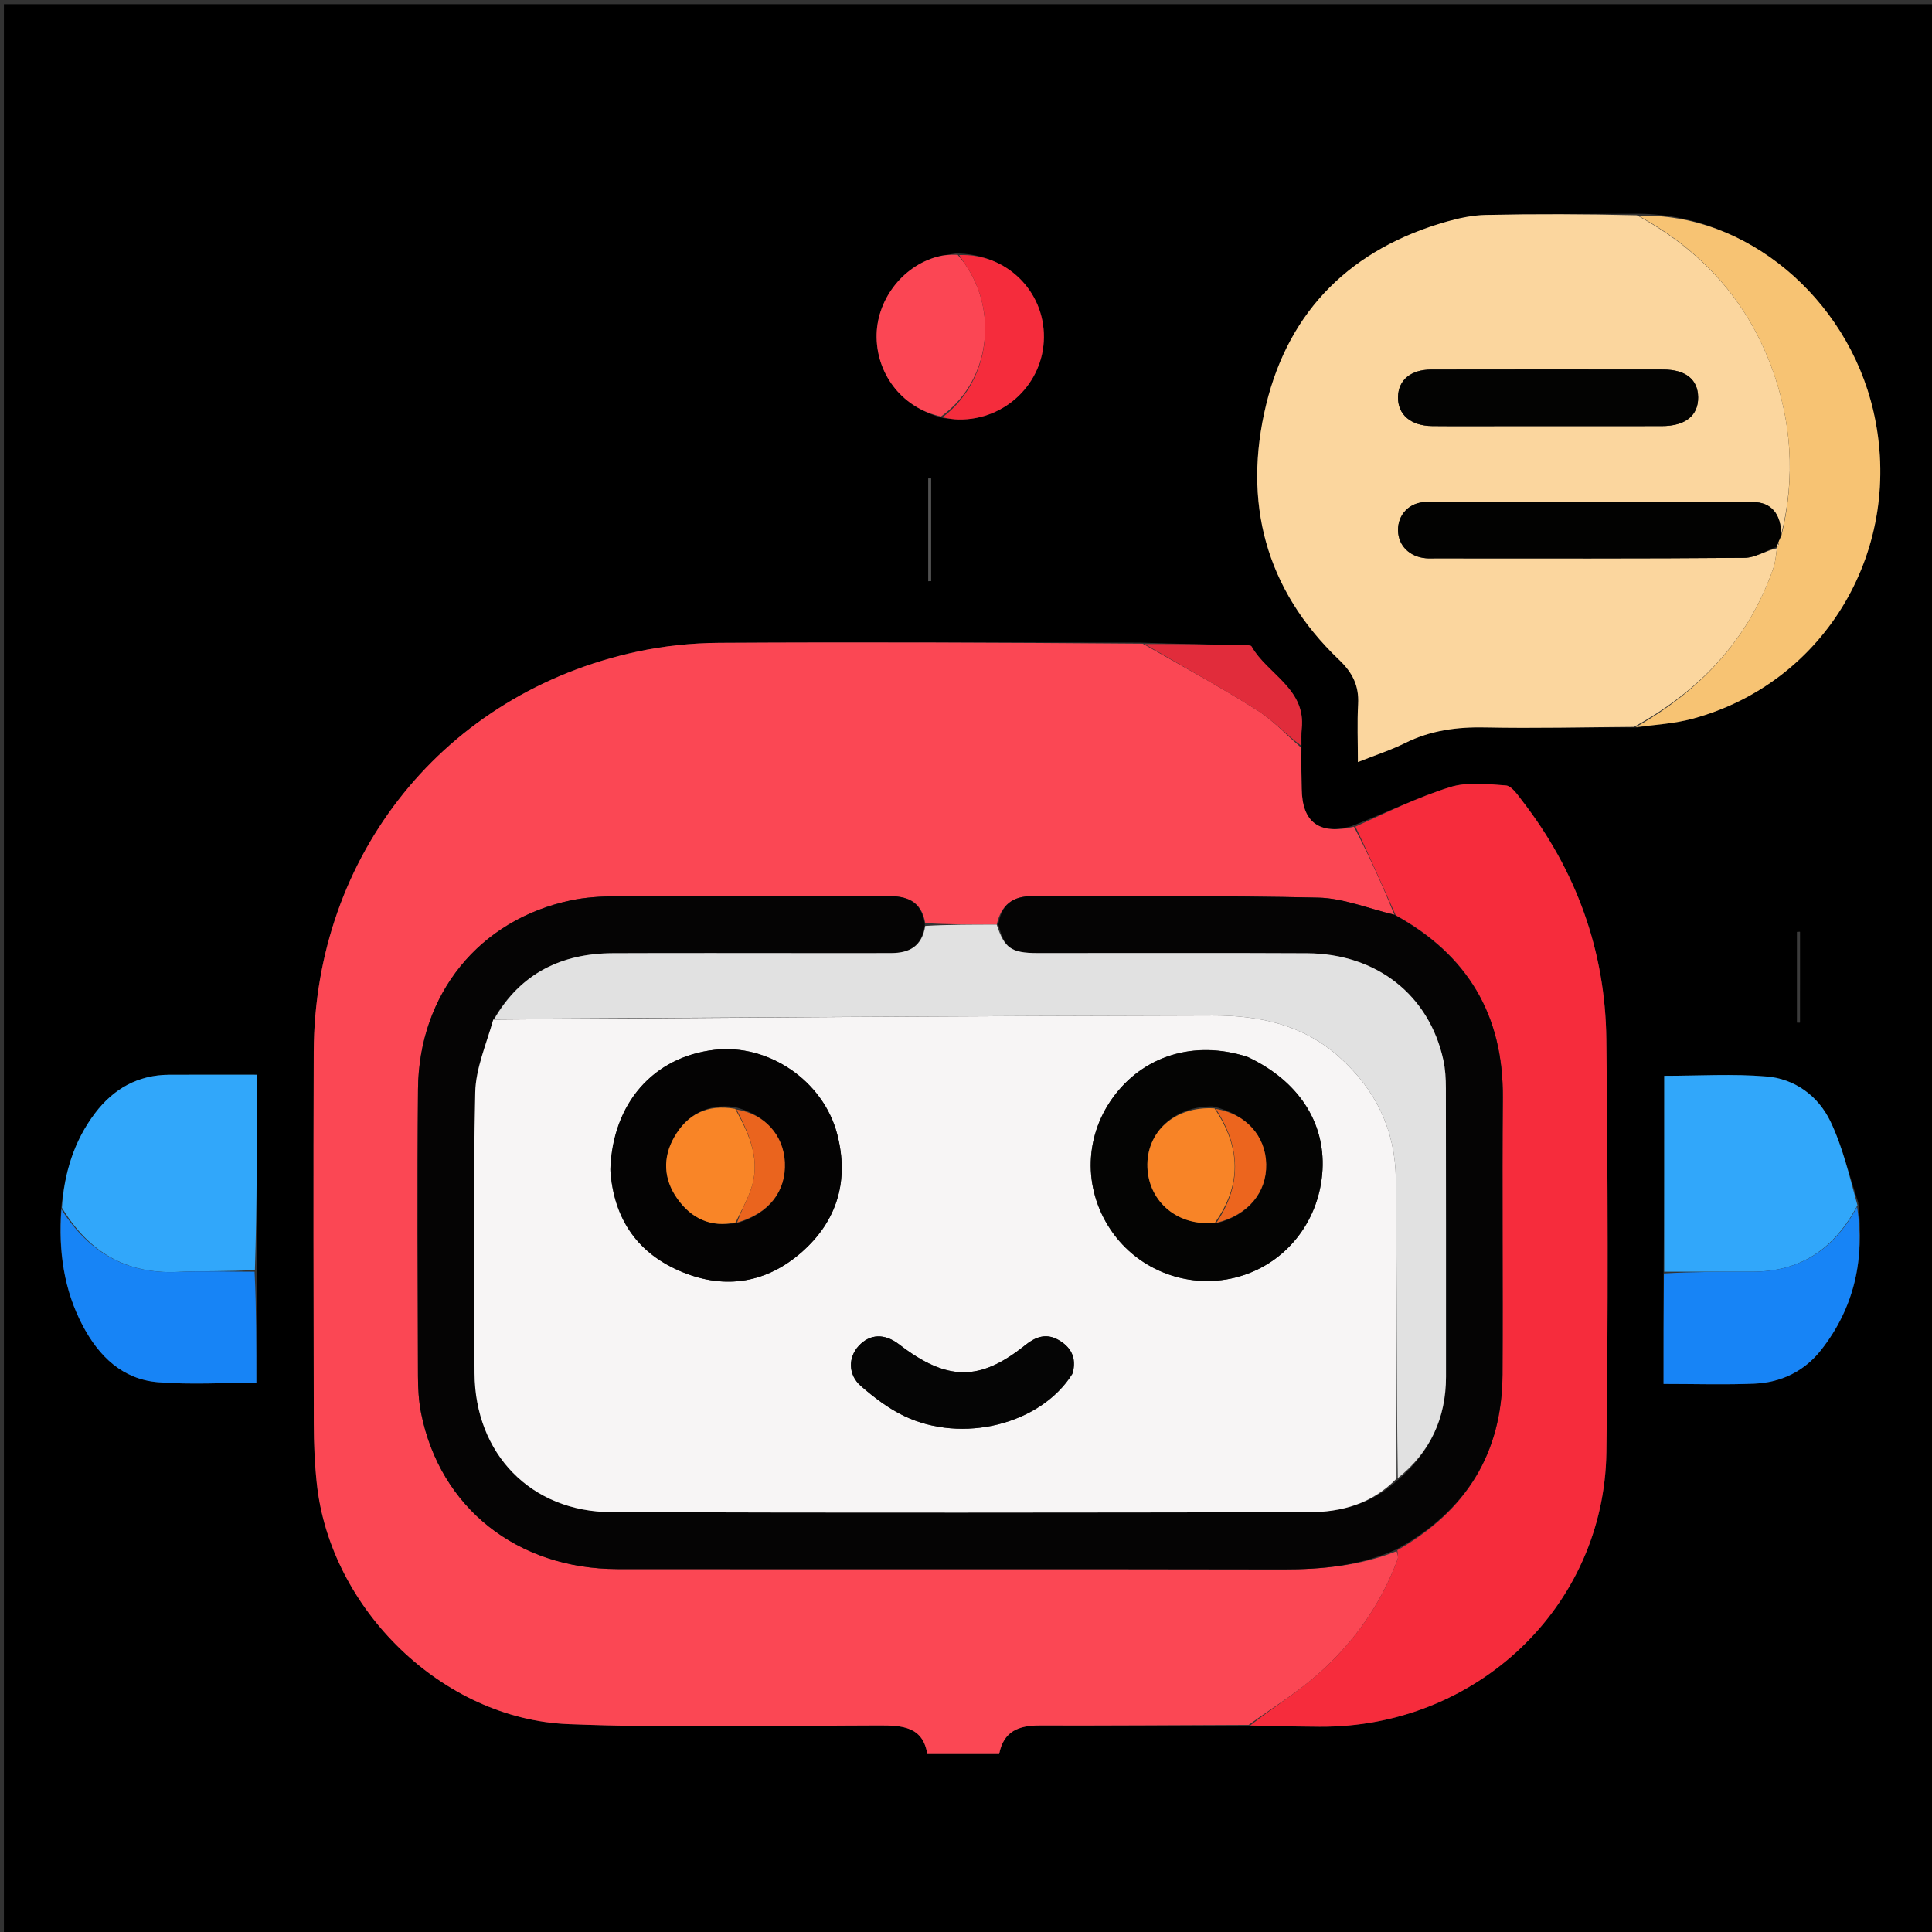 <svg version="1.1" id="Layer_1" xmlns="http://www.w3.org/2000/svg" xmlns:xlink="http://www.w3.org/1999/xlink" x="0px" y="0px"
	 width="100%" viewBox="0 0 512 512" enable-background="new 0 0 512 512" xml:space="preserve">
<rect x="0" y="0" width="512" height="512" fill="#333333" stroke="none"/>
<path fill="#000000" opacity="1" stroke="none" 
	d="
M300,513 
	C200.024,513 100.549,513 1.036,513 
	C1.036,342.399 1.036,171.798 1.036,1.099 
	C171.559,1.099 342.118,1.099 512.839,1.099 
	C512.839,171.667 512.839,342.333 512.839,513 
	C442.132,513 371.316,513 300,513 
M253.241,67.175 
	C251.617,67.457 249.958,67.609 248.376,68.042 
	C238.973,70.611 232.133,79.775 232.308,89.472 
	C232.492,99.693 239.512,108.285 250.151,110.831 
	C251.472,110.949 252.792,111.156 254.114,111.173 
	C266.425,111.335 276.539,101.549 276.647,89.406 
	C276.757,77.042 266.607,67.13 253.241,67.175 
M440.86,337.939 
	C440.86,347.486 440.86,357.033 440.86,366.755 
	C449.376,366.755 457.164,367.008 464.927,366.681 
	C472.033,366.382 478.187,363.389 482.613,357.758 
	C491.489,346.464 494.224,333.503 492.433,318.624 
	C490.042,311.439 488.324,303.932 485.071,297.161 
	C481.854,290.462 475.692,285.909 468.167,285.28 
	C459.287,284.537 450.296,285.105 441.039,285.105 
	C441.039,302.49 441.039,319.756 440.86,337.939 
M16.151,320.943 
	C15.479,331.599 16.925,341.878 21.98,351.41 
	C26.251,359.463 32.477,365.531 41.876,366.3 
	C50.414,366.998 59.055,366.448 67.934,366.448 
	C67.934,356.566 67.934,346.792 68.097,336.091 
	C68.097,319.144 68.097,302.196 68.097,284.816 
	C60.034,284.816 52.42,284.783 44.806,284.825 
	C36.541,284.87 30.081,288.546 25.181,295.014 
	C19.588,302.398 17.025,310.897 16.151,320.943 
M433.869,192.8 
	C438.784,192.045 443.825,191.754 448.594,190.461 
	C483.974,180.868 504.851,145.127 496.448,108.859 
	C489.471,78.749 462.494,56.306 433.196,56.649 
	C420.052,56.728 406.906,56.691 393.766,56.964 
	C390.324,57.035 386.817,57.763 383.485,58.703 
	C358.332,65.802 341.66,81.994 335.535,107.269 
	C329.308,132.968 335.288,156.167 354.861,174.844 
	C358.448,178.267 360.182,181.728 359.917,186.602 
	C359.65,191.527 359.858,196.478 359.858,201.957 
	C364.448,200.13 368.559,198.804 372.385,196.903 
	C379.126,193.554 386.131,192.624 393.601,192.779 
	C406.737,193.051 419.886,192.715 433.869,192.8 
M331.69,457.42 
	C337.685,457.481 343.681,457.56 349.677,457.6 
	C391.228,457.879 425.146,425.817 425.708,384.865 
	C426.208,348.385 426.102,311.89 425.695,275.408 
	C425.433,251.912 417.71,230.705 403.281,212.061 
	C402.097,210.531 400.581,208.268 399.081,208.154 
	C394.146,207.779 388.813,207.172 384.244,208.603 
	C375.574,211.321 367.327,215.389 358.121,218.963 
	C349.545,221.305 345.082,217.923 344.969,209.023 
	C344.922,205.372 344.823,201.722 344.922,197.156 
	C344.932,195.832 344.825,194.496 344.97,193.187 
	C346.15,182.491 335.884,178.733 331.677,171.306 
	C331.475,170.949 330.438,170.988 329.787,170.974 
	C320.873,170.791 311.959,170.632 302.118,170.293 
	C264.962,170.277 227.805,170.137 190.65,170.352 
	C183.372,170.394 175.963,171.162 168.85,172.69 
	C117.906,183.631 83.325,226.502 83.146,278.728 
	C83.033,311.553 83.088,344.378 83.158,377.202 
	C83.169,382.519 83.392,387.864 83.958,393.148 
	C87.523,426.427 117.261,455.592 150.636,456.911 
	C178.081,457.996 205.599,457.318 233.084,457.258 
	C239.147,457.244 244.606,457.594 245.736,464.834 
	C252.417,464.834 258.552,464.834 264.787,464.834 
	C265.941,458.783 269.998,457.255 275.471,457.269 
	C293.957,457.317 312.444,457.176 331.69,457.42 
M246.001,134.611 
	C246.001,141.082 246.001,147.552 246.001,154.023 
	C246.25,154.016 246.499,154.01 246.748,154.003 
	C246.748,144.934 246.748,135.864 246.748,126.795 
	C246.499,126.794 246.25,126.793 246.001,126.792 
	C246.001,129.08 246.001,131.368 246.001,134.611 
M477.009,250.856 
	C477.009,249.552 477.009,248.249 477.009,246.946 
	C476.754,246.954 476.499,246.962 476.244,246.97 
	C476.244,254.976 476.244,262.982 476.244,270.987 
	C476.497,270.99 476.75,270.992 477.003,270.994 
	C477.003,264.588 477.003,258.181 477.009,250.856 
z"/>
<path fill="#FB4754" opacity="1" stroke="none" 
	d="
M344.747,198.071 
	C344.823,201.722 344.922,205.372 344.969,209.023 
	C345.082,217.923 349.545,221.305 358.815,219.101 
	C362.969,227.013 366.428,234.786 369.525,242.424 
	C362.568,240.752 356.001,238.039 349.375,237.888 
	C324.077,237.311 298.76,237.555 273.45,237.5 
	C268.375,237.489 265.281,239.847 264.145,245.027 
	C257.567,245.028 251.429,245.018 245.2,244.64 
	C244.164,238.534 240.078,237.464 235.161,237.469 
	C211.172,237.494 187.182,237.432 163.194,237.529 
	C159.218,237.545 155.161,237.798 151.283,238.613 
	C127.049,243.708 111,263.397 110.778,288.632 
	C110.555,313.952 110.7,339.275 110.767,364.597 
	C110.776,367.911 110.956,371.288 111.604,374.526 
	C116.614,399.554 137.038,415.791 163.672,415.819 
	C222.479,415.88 281.285,415.774 340.092,415.899 
	C350.363,415.921 360.333,414.953 370.111,411.087 
	C370.393,411.924 370.6,412.615 370.401,413.157 
	C365.984,425.177 358.719,435.353 349.215,443.736 
	C343.576,448.71 337.055,452.684 330.93,457.108 
	C312.444,457.176 293.957,457.317 275.471,457.269 
	C269.998,457.255 265.941,458.783 264.787,464.834 
	C258.552,464.834 252.417,464.834 245.736,464.834 
	C244.606,457.594 239.147,457.244 233.084,457.258 
	C205.599,457.318 178.081,457.996 150.636,456.911 
	C117.261,455.592 87.523,426.427 83.958,393.148 
	C83.392,387.864 83.169,382.519 83.158,377.202 
	C83.088,344.378 83.033,311.553 83.146,278.728 
	C83.325,226.502 117.906,183.631 168.85,172.69 
	C175.963,171.162 183.372,170.394 190.65,170.352 
	C227.805,170.137 264.962,170.277 302.839,170.582 
	C313.425,176.602 323.439,182.095 333.086,188.172 
	C337.357,190.863 340.883,194.735 344.747,198.071 
z"/>
<path fill="#FBD69E" opacity="1" stroke="none" 
	d="
M433.029,192.634 
	C419.886,192.715 406.737,193.051 393.601,192.779 
	C386.131,192.624 379.126,193.554 372.385,196.903 
	C368.559,198.804 364.448,200.13 359.858,201.957 
	C359.858,196.478 359.65,191.527 359.917,186.602 
	C360.182,181.728 358.448,178.267 354.861,174.844 
	C335.288,156.167 329.308,132.968 335.535,107.269 
	C341.66,81.994 358.332,65.802 383.485,58.703 
	C386.817,57.763 390.324,57.035 393.766,56.964 
	C406.906,56.691 420.052,56.728 433.789,57.055 
	C450.816,66.281 462.636,79.313 469.262,96.729 
	C474.86,111.444 475.829,126.617 472.047,141.607 
	C471.943,136.266 469.503,133.077 464.533,133.054 
	C435.72,132.916 406.905,132.939 378.092,133.028 
	C373.484,133.042 370.415,136.393 370.493,140.584 
	C370.568,144.575 373.532,147.553 377.854,147.937 
	C378.681,148.011 379.519,147.965 380.352,147.965 
	C407.667,147.966 434.982,148.057 462.295,147.83 
	C465.159,147.807 468.008,145.909 470.904,145.289 
	C470.63,147.302 470.504,148.971 469.975,150.501 
	C463.388,169.555 450.449,183.065 433.029,192.634 
M400.5,112.927 
	C413.811,112.926 427.122,112.949 440.433,112.916 
	C446.657,112.9 450.073,110.13 450.026,105.284 
	C449.979,100.575 446.726,97.936 440.758,97.929 
	C420.292,97.903 399.826,97.897 379.361,97.934 
	C373.848,97.943 370.583,100.702 370.488,105.196 
	C370.389,109.844 373.838,112.852 379.534,112.91 
	C386.189,112.978 392.845,112.926 400.5,112.927 
z"/>
<path fill="#F62C3C" opacity="1" stroke="none" 
	d="
M369.888,242.56 
	C366.428,234.786 362.969,227.013 359.207,219.068 
	C367.327,215.389 375.574,211.321 384.244,208.603 
	C388.813,207.172 394.146,207.779 399.081,208.154 
	C400.581,208.268 402.097,210.531 403.281,212.061 
	C417.71,230.705 425.433,251.912 425.695,275.408 
	C426.102,311.89 426.208,348.385 425.708,384.865 
	C425.146,425.817 391.228,457.879 349.677,457.6 
	C343.681,457.56 337.685,457.481 331.31,457.264 
	C337.055,452.684 343.576,448.71 349.215,443.736 
	C358.719,435.353 365.984,425.177 370.401,413.157 
	C370.6,412.615 370.393,411.924 370.32,410.818 
	C388.568,400.441 398.059,385.125 398.18,364.293 
	C398.321,339.842 398.058,315.389 398.264,290.939 
	C398.449,269.042 388.956,253.05 369.888,242.56 
z"/>
<path fill="#F7C373" opacity="1" stroke="none" 
	d="
M433.449,192.717 
	C450.449,183.065 463.388,169.555 469.975,150.501 
	C470.504,148.971 470.63,147.302 470.921,145.319 
	C470.899,144.94 470.83,144.94 471.004,144.89 
	C471.279,144.779 471.473,144.699 471.465,144.657 
	C471.423,144.437 471.331,144.227 471.272,143.736 
	C471.555,142.972 471.822,142.486 472.089,141.999 
	C475.829,126.617 474.86,111.444 469.262,96.729 
	C462.636,79.313 450.816,66.281 434.185,57.178 
	C462.494,56.306 489.471,78.749 496.448,108.859 
	C504.851,145.127 483.974,180.868 448.594,190.461 
	C443.825,191.754 438.784,192.045 433.449,192.717 
z"/>
<path fill="#31A7FA" opacity="1" stroke="none" 
	d="
M16.413,320.053 
	C17.025,310.897 19.588,302.398 25.181,295.014 
	C30.081,288.546 36.541,284.87 44.806,284.825 
	C52.42,284.783 60.034,284.816 68.097,284.816 
	C68.097,302.196 68.097,319.144 67.551,336.556 
	C60.384,337.021 53.749,336.763 47.142,337.076 
	C33.307,337.731 23.389,331.622 16.413,320.053 
z"/>
<path fill="#31A7FA" opacity="1" stroke="none" 
	d="
M441.039,337.021 
	C441.039,319.756 441.039,302.49 441.039,285.105 
	C450.296,285.105 459.287,284.537 468.167,285.28 
	C475.692,285.909 481.854,290.462 485.071,297.161 
	C488.324,303.932 490.042,311.439 492.243,319.409 
	C486.068,331.105 477.035,337.012 464.413,337.019 
	C456.622,337.024 448.83,337.021 441.039,337.021 
z"/>
<path fill="#1784F6" opacity="1" stroke="none" 
	d="
M16.282,320.498 
	C23.389,331.622 33.307,337.731 47.142,337.076 
	C53.749,336.763 60.384,337.021 67.47,337.02 
	C67.934,346.792 67.934,356.566 67.934,366.448 
	C59.055,366.448 50.414,366.998 41.876,366.3 
	C32.477,365.531 26.251,359.463 21.98,351.41 
	C16.925,341.878 15.479,331.599 16.282,320.498 
z"/>
<path fill="#1784F6" opacity="1" stroke="none" 
	d="
M440.949,337.48 
	C448.83,337.021 456.622,337.024 464.413,337.019 
	C477.035,337.012 486.068,331.105 492.153,319.806 
	C494.224,333.503 491.489,346.464 482.613,357.758 
	C478.187,363.389 472.033,366.382 464.927,366.681 
	C457.164,367.008 449.376,366.755 440.86,366.755 
	C440.86,357.033 440.86,347.486 440.949,337.48 
z"/>
<path fill="#FB4654" opacity="1" stroke="none" 
	d="
M249.383,110.37 
	C239.512,108.285 232.492,99.693 232.308,89.472 
	C232.133,79.775 238.973,70.611 248.376,68.042 
	C249.958,67.609 251.617,67.457 253.792,67.525 
	C255.076,68.984 255.834,70.077 256.537,71.204 
	C264.718,84.311 261.532,101.733 249.383,110.37 
z"/>
<path fill="#F52C3C" opacity="1" stroke="none" 
	d="
M249.767,110.6 
	C261.532,101.733 264.718,84.311 256.537,71.204 
	C255.834,70.077 255.076,68.984 254.18,67.591 
	C266.607,67.13 276.757,77.042 276.647,89.406 
	C276.539,101.549 266.425,111.335 254.114,111.173 
	C252.792,111.156 251.472,110.949 249.767,110.6 
z"/>
<path fill="#E12C3B" opacity="1" stroke="none" 
	d="
M344.835,197.614 
	C340.883,194.735 337.357,190.863 333.086,188.172 
	C323.439,182.095 313.425,176.602 303.302,170.669 
	C311.959,170.632 320.873,170.791 329.787,170.974 
	C330.438,170.988 331.475,170.949 331.677,171.306 
	C335.884,178.733 346.15,182.491 344.97,193.187 
	C344.825,194.496 344.932,195.832 344.835,197.614 
z"/>
<path fill="#515151" opacity="1" stroke="none" 
	d="
M246.001,134.133 
	C246.001,131.368 246.001,129.08 246.001,126.792 
	C246.25,126.793 246.499,126.794 246.748,126.795 
	C246.748,135.864 246.748,144.934 246.748,154.003 
	C246.499,154.01 246.25,154.016 246.001,154.023 
	C246.001,147.552 246.001,141.082 246.001,134.133 
z"/>
<path fill="#3C3C3C" opacity="1" stroke="none" 
	d="
M477.006,251.315 
	C477.003,258.181 477.003,264.588 477.003,270.994 
	C476.75,270.992 476.497,270.99 476.244,270.987 
	C476.244,262.982 476.244,254.976 476.244,246.97 
	C476.499,246.962 476.754,246.954 477.009,246.946 
	C477.009,248.249 477.009,249.552 477.006,251.315 
z"/>
<path fill="#050404" opacity="1" stroke="none" 
	d="
M369.525,242.424 
	C388.956,253.05 398.449,269.042 398.264,290.939 
	C398.058,315.389 398.321,339.842 398.18,364.293 
	C398.059,385.125 388.568,400.441 370.056,410.603 
	C360.333,414.953 350.363,415.921 340.092,415.899 
	C281.285,415.774 222.479,415.88 163.672,415.819 
	C137.038,415.791 116.614,399.554 111.604,374.526 
	C110.956,371.288 110.776,367.911 110.767,364.597 
	C110.7,339.275 110.555,313.952 110.778,288.632 
	C111,263.397 127.049,243.708 151.283,238.613 
	C155.161,237.798 159.218,237.545 163.194,237.529 
	C187.182,237.432 211.172,237.494 235.161,237.469 
	C240.078,237.464 244.164,238.534 245.103,245.009 
	C244.346,250.871 240.902,252.549 236.244,252.573 
	C229.426,252.608 222.608,252.584 215.79,252.584 
	C197.996,252.585 180.202,252.529 162.409,252.604 
	C148.805,252.662 137.997,257.923 130.724,270.207 
	C128.865,276.774 126.079,283.114 125.943,289.51 
	C125.414,314.306 125.63,339.121 125.759,363.928 
	C125.87,385.299 140.722,400.659 162.044,400.731 
	C223.646,400.942 285.249,400.849 346.852,400.755 
	C355.509,400.742 363.611,398.533 370.466,392.202 
	C379.024,384.867 383.206,375.808 383.205,364.841 
	C383.203,339.349 383.221,313.858 383.174,288.366 
	C383.169,285.882 383.033,283.341 382.506,280.925 
	C378.752,263.705 364.849,252.72 346.387,252.617 
	C322.562,252.485 298.736,252.602 274.911,252.573 
	C267.911,252.565 266.153,251.217 264.585,245.017 
	C265.281,239.847 268.375,237.489 273.45,237.5 
	C298.76,237.555 324.077,237.311 349.375,237.888 
	C356.001,238.039 362.568,240.752 369.525,242.424 
z"/>
<path fill="#E1E1E1" opacity="1" stroke="none" 
	d="
M131.014,270.005 
	C137.997,257.923 148.805,252.662 162.409,252.604 
	C180.202,252.529 197.996,252.585 215.79,252.584 
	C222.608,252.584 229.426,252.608 236.244,252.573 
	C240.902,252.549 244.346,250.871 245.195,245.377 
	C251.429,245.018 257.567,245.028 264.145,245.027 
	C266.153,251.217 267.911,252.565 274.911,252.573 
	C298.736,252.602 322.562,252.485 346.387,252.617 
	C364.849,252.72 378.752,263.705 382.506,280.925 
	C383.033,283.341 383.169,285.882 383.174,288.366 
	C383.221,313.858 383.203,339.349 383.205,364.841 
	C383.206,375.808 379.024,384.867 370.427,391.714 
	C370.044,365.038 370.232,338.726 369.912,312.419 
	C369.756,299.613 364.723,288.884 354.914,280.114 
	C345.124,271.361 333.45,269.09 321.231,269.113 
	C257.825,269.231 194.419,269.675 131.014,270.005 
z"/>
<path fill="#020201" opacity="1" stroke="none" 
	d="
M472.047,141.607 
	C471.822,142.486 471.555,142.972 471.118,143.946 
	C470.909,144.602 470.87,144.771 470.83,144.94 
	C470.83,144.94 470.899,144.94 470.881,144.911 
	C468.008,145.909 465.159,147.807 462.295,147.83 
	C434.982,148.057 407.667,147.966 380.352,147.965 
	C379.519,147.965 378.681,148.011 377.854,147.937 
	C373.532,147.553 370.568,144.575 370.493,140.584 
	C370.415,136.393 373.484,133.042 378.092,133.028 
	C406.905,132.939 435.72,132.916 464.533,133.054 
	C469.503,133.077 471.943,136.266 472.047,141.607 
z"/>
<path fill="#030302" opacity="1" stroke="none" 
	d="
M400,112.927 
	C392.845,112.926 386.189,112.978 379.534,112.91 
	C373.838,112.852 370.389,109.844 370.488,105.196 
	C370.583,100.702 373.848,97.943 379.361,97.934 
	C399.826,97.897 420.292,97.903 440.758,97.929 
	C446.726,97.936 449.979,100.575 450.026,105.284 
	C450.073,110.13 446.657,112.9 440.433,112.916 
	C427.122,112.949 413.811,112.926 400,112.927 
z"/>
<path fill="#FBD69E" opacity="1" stroke="none" 
	d="
M471.004,144.89 
	C470.87,144.771 470.909,144.602 471.102,144.223 
	C471.331,144.227 471.423,144.437 471.465,144.657 
	C471.473,144.699 471.279,144.779 471.004,144.89 
z"/>
<path fill="#F7F5F5" opacity="1" stroke="none" 
	d="
M130.724,270.207 
	C194.419,269.675 257.825,269.231 321.231,269.113 
	C333.45,269.09 345.124,271.361 354.914,280.114 
	C364.723,288.884 369.756,299.613 369.912,312.419 
	C370.232,338.726 370.044,365.038 370.104,391.837 
	C363.611,398.533 355.509,400.742 346.852,400.755 
	C285.249,400.849 223.646,400.942 162.044,400.731 
	C140.722,400.659 125.87,385.299 125.759,363.928 
	C125.63,339.121 125.414,314.306 125.943,289.51 
	C126.079,283.114 128.865,276.774 130.724,270.207 
M330.308,279.999 
	C316.476,275.561 302.893,279.777 294.83,291.01 
	C287.053,301.845 287.14,316.064 295.051,326.908 
	C302.918,337.69 317.033,342.154 329.734,337.875 
	C341.628,333.868 349.77,322.933 350.478,310.016 
	C351.174,297.324 344.035,286.365 330.308,279.999 
M161.766,310.356 
	C162.66,323.203 169.1,332.329 180.902,337.139 
	C192.333,341.797 203.251,339.963 212.523,331.778 
	C221.941,323.463 225.03,312.783 221.877,300.598 
	C218.209,286.42 203.678,276.556 189.352,278.213 
	C173.163,280.087 162.321,292.332 161.766,310.356 
M284.309,363.755 
	C285.385,359.778 283.795,356.936 280.388,355.037 
	C277.178,353.246 274.376,354.321 271.695,356.476 
	C259.673,366.138 251.004,366.063 238.277,356.279 
	C234.431,353.322 230.554,353.463 227.572,356.669 
	C224.75,359.705 224.702,364.323 228.16,367.325 
	C231.631,370.338 235.415,373.238 239.529,375.217 
	C255.044,382.682 275.821,377.496 284.309,363.755 
z"/>
<path fill="#040403" opacity="1" stroke="none" 
	d="
M330.686,280.106 
	C344.035,286.365 351.174,297.324 350.478,310.016 
	C349.77,322.933 341.628,333.868 329.734,337.875 
	C317.033,342.154 302.918,337.69 295.051,326.908 
	C287.14,316.064 287.053,301.845 294.83,291.01 
	C302.893,279.777 316.476,275.561 330.686,280.106 
M321.447,293.219 
	C311.238,293.062 303.731,300.03 304.075,309.343 
	C304.419,318.65 312.35,325.141 322.745,324.091 
	C330.796,321.974 335.714,315.995 335.56,308.511 
	C335.406,301.025 330.192,295.189 321.447,293.219 
z"/>
<path fill="#040303" opacity="1" stroke="none" 
	d="
M161.74,309.894 
	C162.321,292.332 173.163,280.087 189.352,278.213 
	C203.678,276.556 218.209,286.42 221.877,300.598 
	C225.03,312.783 221.941,323.463 212.523,331.778 
	C203.251,339.963 192.333,341.797 180.902,337.139 
	C169.1,332.329 162.66,323.203 161.74,309.894 
M194.435,293.313 
	C187.442,292.53 182.141,295.314 178.705,301.299 
	C175.546,306.801 175.852,312.523 179.488,317.651 
	C183.201,322.887 188.357,325.414 195.716,324.029 
	C203.88,321.501 208.345,315.68 207.996,308.018 
	C207.667,300.808 202.603,295.179 194.435,293.313 
z"/>
<path fill="#050505" opacity="1" stroke="none" 
	d="
M284.196,364.11 
	C275.821,377.496 255.044,382.682 239.529,375.217 
	C235.415,373.238 231.631,370.338 228.16,367.325 
	C224.702,364.323 224.75,359.705 227.572,356.669 
	C230.554,353.463 234.431,353.322 238.277,356.279 
	C251.004,366.063 259.673,366.138 271.695,356.476 
	C274.376,354.321 277.178,353.246 280.388,355.037 
	C283.795,356.936 285.385,359.778 284.196,364.11 
z"/>
<path fill="#F88427" opacity="1" stroke="none" 
	d="
M321.989,324.004 
	C312.35,325.141 304.419,318.65 304.075,309.343 
	C303.731,300.03 311.238,293.062 321.858,293.728 
	C328.95,304.222 328.977,314.146 321.989,324.004 
z"/>
<path fill="#EC651E" opacity="1" stroke="none" 
	d="
M322.367,324.047 
	C328.977,314.146 328.95,304.222 322.204,293.865 
	C330.192,295.189 335.406,301.025 335.56,308.511 
	C335.714,315.995 330.796,321.974 322.367,324.047 
z"/>
<path fill="#F98527" opacity="1" stroke="none" 
	d="
M194.966,323.937 
	C188.357,325.414 183.201,322.887 179.488,317.651 
	C175.852,312.523 175.546,306.801 178.705,301.299 
	C182.141,295.314 187.442,292.53 194.849,293.856 
	C198.836,301.036 201.695,307.842 198.89,315.519 
	C197.832,318.416 196.289,321.136 194.966,323.937 
z"/>
<path fill="#EA641E" opacity="1" stroke="none" 
	d="
M195.341,323.983 
	C196.289,321.136 197.832,318.416 198.89,315.519 
	C201.695,307.842 198.836,301.036 195.178,294.036 
	C202.603,295.179 207.667,300.808 207.996,308.018 
	C208.345,315.68 203.88,321.501 195.341,323.983 
z"/>
</svg>